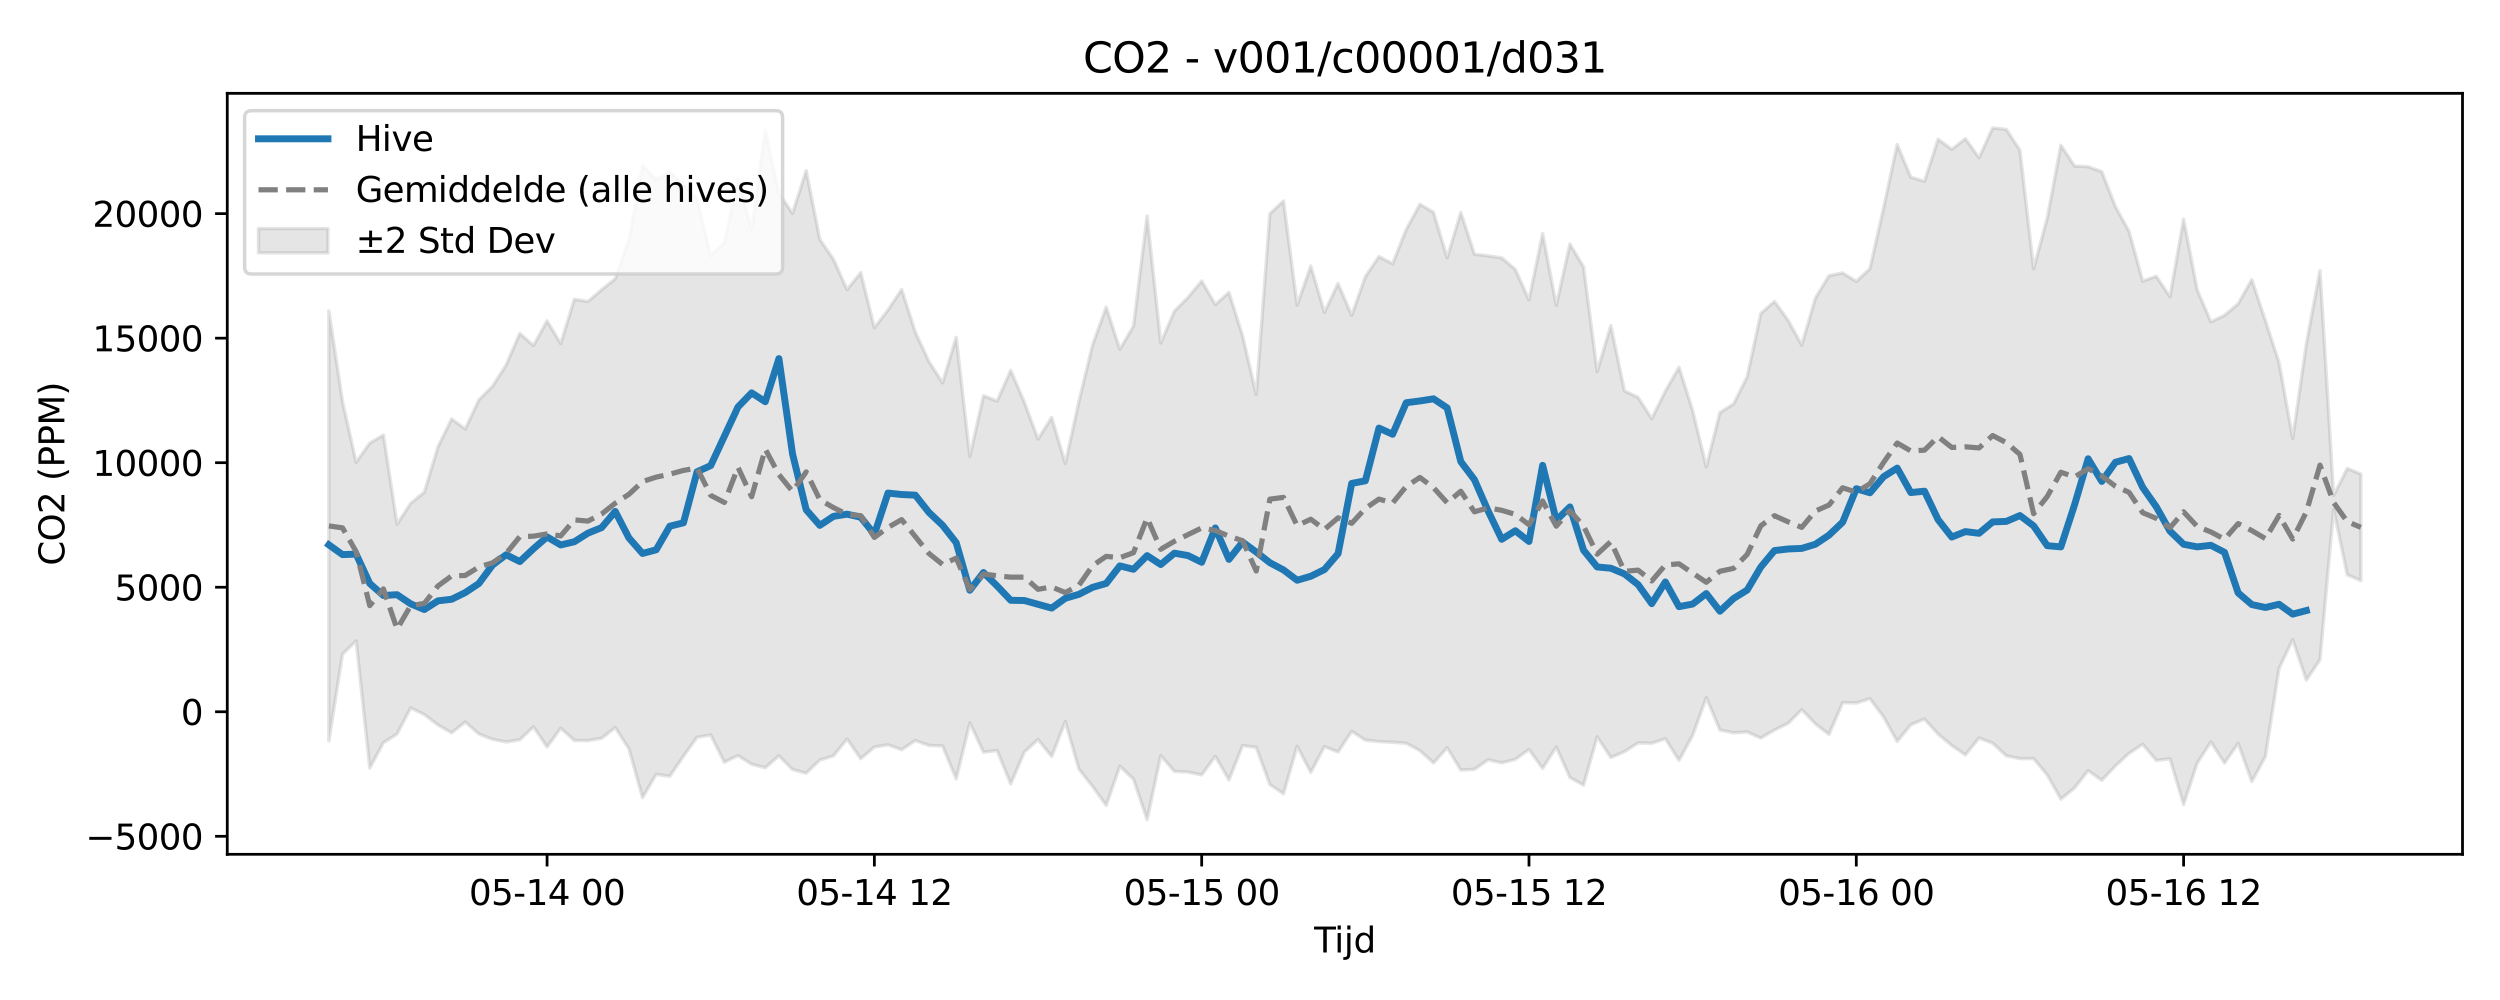 <?xml version="1.0" encoding="utf-8" standalone="no"?>
<!DOCTYPE svg PUBLIC "-//W3C//DTD SVG 1.1//EN"
  "http://www.w3.org/Graphics/SVG/1.1/DTD/svg11.dtd">
<svg xmlns:xlink="http://www.w3.org/1999/xlink" width="720pt" height="288pt" viewBox="0 0 720 288" xmlns="http://www.w3.org/2000/svg" version="1.1">
 <defs>
  <style type="text/css">*{stroke-linejoin: round; stroke-linecap: butt}</style>
 </defs>
 <g id="figure_1">
  <g id="patch_1">
   <path d="M 0 288 
L 720 288 
L 720 0 
L 0 0 
z
" style="fill: #ffffff"/>
  </g>
  <g id="axes_1">
   <g id="patch_2">
    <path d="M 65.45 246.04 
L 709.2 246.04 
L 709.2 26.88 
L 65.45 26.88 
z
" style="fill: #ffffff"/>
   </g>
   <g id="FillBetweenPolyCollection_1">
    <defs>
     <path id="m107dcb24e1" d="M 94.711 -198.447 
L 94.711 -74.626 
L 98.639 -99.602 
L 102.567 -103.414 
L 106.494 -66.781 
L 110.422 -74.093 
L 114.35 -76.608 
L 118.278 -84.115 
L 122.205 -82.2 
L 126.133 -79.205 
L 130.061 -76.936 
L 133.988 -80.07 
L 137.916 -76.602 
L 141.844 -75.081 
L 145.771 -74.31 
L 149.699 -74.932 
L 153.627 -78.669 
L 157.555 -72.883 
L 161.482 -78.271 
L 165.41 -74.74 
L 169.338 -74.696 
L 173.265 -75.38 
L 177.193 -78.455 
L 181.121 -72.366 
L 185.048 -58.282 
L 188.976 -64.98 
L 192.904 -64.428 
L 196.832 -70.179 
L 200.759 -75.676 
L 204.687 -76.299 
L 208.615 -68.459 
L 212.542 -70.396 
L 216.47 -67.886 
L 220.398 -66.885 
L 224.325 -70.323 
L 228.253 -66.376 
L 232.181 -65.325 
L 236.109 -69.101 
L 240.036 -70.3 
L 243.964 -75.153 
L 247.892 -69.49 
L 251.819 -72.833 
L 255.747 -73.496 
L 259.675 -72.071 
L 263.602 -74.712 
L 267.53 -73.316 
L 271.458 -73.139 
L 275.386 -63.67 
L 279.313 -79.808 
L 283.241 -71.37 
L 287.169 -71.847 
L 291.096 -62.222 
L 295.024 -71.43 
L 298.952 -75.004 
L 302.879 -70.126 
L 306.807 -80.148 
L 310.735 -66.465 
L 314.663 -61.518 
L 318.59 -56.016 
L 322.518 -67.358 
L 326.446 -63.566 
L 330.373 -51.922 
L 334.301 -70.375 
L 338.229 -65.839 
L 342.156 -65.643 
L 346.084 -64.826 
L 350.012 -70.174 
L 353.94 -63.376 
L 357.867 -73.263 
L 361.795 -72.746 
L 365.723 -62.05 
L 369.65 -59.396 
L 373.578 -73.09 
L 377.506 -65.553 
L 381.433 -72.99 
L 385.361 -71.408 
L 389.289 -77.386 
L 393.217 -74.839 
L 397.144 -74.431 
L 401.072 -74.228 
L 405 -73.925 
L 408.927 -71.822 
L 412.855 -68.265 
L 416.783 -72.653 
L 420.71 -66.238 
L 424.638 -66.418 
L 428.566 -69.169 
L 432.494 -68.306 
L 436.421 -69.302 
L 440.349 -72.132 
L 444.277 -66.703 
L 448.204 -72.861 
L 452.132 -64.097 
L 456.06 -61.862 
L 459.987 -75.792 
L 463.915 -69.828 
L 467.843 -71.517 
L 471.771 -74.045 
L 475.698 -73.94 
L 479.626 -75.235 
L 483.554 -69.012 
L 487.481 -76.202 
L 491.409 -87.072 
L 495.337 -77.752 
L 499.264 -76.963 
L 503.192 -77.187 
L 507.12 -75.434 
L 511.048 -77.743 
L 514.975 -79.683 
L 518.903 -83.624 
L 522.831 -79.524 
L 526.758 -76.484 
L 530.686 -85.646 
L 534.614 -85.521 
L 538.541 -86.777 
L 542.469 -81.529 
L 546.397 -74.449 
L 550.325 -79.289 
L 554.252 -80.915 
L 558.18 -76.555 
L 562.108 -73.286 
L 566.035 -70.595 
L 569.963 -75.454 
L 573.891 -73.965 
L 577.818 -70.311 
L 581.746 -69.505 
L 585.674 -69.524 
L 589.602 -64.808 
L 593.529 -57.842 
L 597.457 -61.063 
L 601.385 -66.044 
L 605.312 -63.276 
L 609.24 -67.404 
L 613.168 -71.04 
L 617.095 -73.646 
L 621.023 -68.979 
L 624.951 -69.474 
L 628.879 -56.308 
L 632.806 -68.233 
L 636.734 -74.312 
L 640.662 -68.246 
L 644.589 -73.902 
L 648.517 -62.924 
L 652.445 -70.121 
L 656.372 -95.517 
L 660.3 -103.771 
L 664.228 -92.13 
L 668.156 -97.988 
L 672.083 -141.243 
L 676.011 -122.466 
L 679.939 -120.766 
L 679.939 -151.469 
L 679.939 -151.469 
L 676.011 -153.074 
L 672.083 -145.294 
L 668.156 -210.074 
L 664.228 -189.001 
L 660.3 -161.713 
L 656.372 -183.57 
L 652.445 -195.626 
L 648.517 -207.461 
L 644.589 -200.502 
L 640.662 -197.186 
L 636.734 -195.291 
L 632.806 -204.503 
L 628.879 -224.881 
L 624.951 -202.535 
L 621.023 -208.434 
L 617.095 -207.035 
L 613.168 -221.353 
L 609.24 -228.522 
L 605.312 -238.578 
L 601.385 -239.986 
L 597.457 -240.192 
L 593.529 -246.159 
L 589.602 -225.201 
L 585.674 -210.596 
L 581.746 -244.747 
L 577.818 -250.734 
L 573.891 -251.158 
L 569.963 -242.551 
L 566.035 -248.047 
L 562.108 -244.994 
L 558.18 -247.901 
L 554.252 -235.784 
L 550.325 -236.961 
L 546.397 -246.359 
L 542.469 -228.104 
L 538.541 -210.613 
L 534.614 -206.952 
L 530.686 -209.394 
L 526.758 -208.617 
L 522.831 -202.129 
L 518.903 -188.618 
L 514.975 -195.745 
L 511.048 -201.209 
L 507.12 -197.718 
L 503.192 -179.487 
L 499.264 -171.655 
L 495.337 -169.2 
L 491.409 -153.536 
L 487.481 -169.801 
L 483.554 -182.22 
L 479.626 -175.342 
L 475.698 -167.423 
L 471.771 -173.556 
L 467.843 -175.422 
L 463.915 -194.235 
L 459.987 -181.004 
L 456.06 -211.136 
L 452.132 -217.717 
L 448.204 -200.076 
L 444.277 -220.736 
L 440.349 -201.631 
L 436.421 -210.402 
L 432.494 -213.745 
L 428.566 -214.321 
L 424.638 -214.778 
L 420.71 -226.817 
L 416.783 -213.743 
L 412.855 -226.844 
L 408.927 -229.158 
L 405 -221.926 
L 401.072 -212.033 
L 397.144 -214.105 
L 393.217 -208.302 
L 389.289 -197.178 
L 385.361 -206.328 
L 381.433 -198.048 
L 377.506 -211.383 
L 373.578 -200.125 
L 369.65 -230.116 
L 365.723 -226.444 
L 361.795 -174.367 
L 357.867 -191.289 
L 353.94 -203.805 
L 350.012 -200.29 
L 346.084 -207.072 
L 342.156 -202.358 
L 338.229 -198.39 
L 334.301 -189.245 
L 330.373 -225.744 
L 326.446 -194.085 
L 322.518 -187.406 
L 318.59 -199.525 
L 314.663 -188.665 
L 310.735 -172.435 
L 306.807 -154.523 
L 302.879 -167.793 
L 298.952 -161.553 
L 295.024 -172.149 
L 291.096 -181.331 
L 287.169 -172.491 
L 283.241 -174.036 
L 279.313 -156.578 
L 275.386 -190.845 
L 271.458 -177.748 
L 267.53 -183.89 
L 263.602 -192.369 
L 259.675 -204.636 
L 255.747 -198.715 
L 251.819 -193.614 
L 247.892 -209.475 
L 243.964 -204.58 
L 240.036 -213.331 
L 236.109 -219.032 
L 232.181 -238.853 
L 228.253 -226.566 
L 224.325 -232.303 
L 220.398 -250.433 
L 216.47 -222.001 
L 212.542 -236.45 
L 208.615 -218.122 
L 204.687 -214.371 
L 200.759 -230.733 
L 196.832 -234.868 
L 192.904 -238.453 
L 188.976 -236.205 
L 185.048 -240.324 
L 181.121 -218.889 
L 177.193 -207.709 
L 173.265 -204.557 
L 169.338 -201.164 
L 165.41 -201.804 
L 161.482 -189.048 
L 157.555 -195.589 
L 153.627 -188.488 
L 149.699 -191.953 
L 145.771 -182.917 
L 141.844 -176.728 
L 137.916 -172.826 
L 133.988 -164.465 
L 130.061 -167.34 
L 126.133 -159.29 
L 122.205 -146.241 
L 118.278 -143.046 
L 114.35 -137.051 
L 110.422 -162.708 
L 106.494 -160.389 
L 102.567 -154.866 
L 98.639 -172.359 
L 94.711 -198.447 
z
" style="stroke: #808080; stroke-opacity: 0.2"/>
    </defs>
    <g clip-path="url(#pcbd0328800)">
     <use xlink:href="#m107dcb24e1" x="0" y="288" style="fill: #808080; fill-opacity: 0.2; stroke: #808080; stroke-opacity: 0.2"/>
    </g>
   </g>
   <g id="matplotlib.axis_1">
    <g id="xtick_1">
     <g id="line2d_1">
      <defs>
       <path id="m7ea410dbd7" d="M 0 0 
L 0 3.5 
" style="stroke: #000000; stroke-width: 0.8"/>
      </defs>
      <g>
       <use xlink:href="#m7ea410dbd7" x="157.555" y="246.04" style="stroke: #000000; stroke-width: 0.8"/>
      </g>
     </g>
     <g id="text_1">
      <!-- 05-14 00 -->
      <g transform="translate(135.074 260.638) scale(0.1 -0.1)">
       <defs>
        <path id="DejaVuSans-30" d="M 2034 4250 
Q 1547 4250 1301 3770 
Q 1056 3291 1056 2328 
Q 1056 1369 1301 889 
Q 1547 409 2034 409 
Q 2525 409 2770 889 
Q 3016 1369 3016 2328 
Q 3016 3291 2770 3770 
Q 2525 4250 2034 4250 
z
M 2034 4750 
Q 2819 4750 3233 4129 
Q 3647 3509 3647 2328 
Q 3647 1150 3233 529 
Q 2819 -91 2034 -91 
Q 1250 -91 836 529 
Q 422 1150 422 2328 
Q 422 3509 836 4129 
Q 1250 4750 2034 4750 
z
" transform="scale(0.016)"/>
        <path id="DejaVuSans-35" d="M 691 4666 
L 3169 4666 
L 3169 4134 
L 1269 4134 
L 1269 2991 
Q 1406 3038 1543 3061 
Q 1681 3084 1819 3084 
Q 2600 3084 3056 2656 
Q 3513 2228 3513 1497 
Q 3513 744 3044 326 
Q 2575 -91 1722 -91 
Q 1428 -91 1123 -41 
Q 819 9 494 109 
L 494 744 
Q 775 591 1075 516 
Q 1375 441 1709 441 
Q 2250 441 2565 725 
Q 2881 1009 2881 1497 
Q 2881 1984 2565 2268 
Q 2250 2553 1709 2553 
Q 1456 2553 1204 2497 
Q 953 2441 691 2322 
L 691 4666 
z
" transform="scale(0.016)"/>
        <path id="DejaVuSans-2d" d="M 313 2009 
L 1997 2009 
L 1997 1497 
L 313 1497 
L 313 2009 
z
" transform="scale(0.016)"/>
        <path id="DejaVuSans-31" d="M 794 531 
L 1825 531 
L 1825 4091 
L 703 3866 
L 703 4441 
L 1819 4666 
L 2450 4666 
L 2450 531 
L 3481 531 
L 3481 0 
L 794 0 
L 794 531 
z
" transform="scale(0.016)"/>
        <path id="DejaVuSans-34" d="M 2419 4116 
L 825 1625 
L 2419 1625 
L 2419 4116 
z
M 2253 4666 
L 3047 4666 
L 3047 1625 
L 3713 1625 
L 3713 1100 
L 3047 1100 
L 3047 0 
L 2419 0 
L 2419 1100 
L 313 1100 
L 313 1709 
L 2253 4666 
z
" transform="scale(0.016)"/>
        <path id="DejaVuSans-20" transform="scale(0.016)"/>
       </defs>
       <use xlink:href="#DejaVuSans-30"/>
       <use xlink:href="#DejaVuSans-35" transform="translate(63.623 0)"/>
       <use xlink:href="#DejaVuSans-2d" transform="translate(127.246 0)"/>
       <use xlink:href="#DejaVuSans-31" transform="translate(163.33 0)"/>
       <use xlink:href="#DejaVuSans-34" transform="translate(226.953 0)"/>
       <use xlink:href="#DejaVuSans-20" transform="translate(290.576 0)"/>
       <use xlink:href="#DejaVuSans-30" transform="translate(322.363 0)"/>
       <use xlink:href="#DejaVuSans-30" transform="translate(385.986 0)"/>
      </g>
     </g>
    </g>
    <g id="xtick_2">
     <g id="line2d_2">
      <g>
       <use xlink:href="#m7ea410dbd7" x="251.819" y="246.04" style="stroke: #000000; stroke-width: 0.8"/>
      </g>
     </g>
     <g id="text_2">
      <!-- 05-14 12 -->
      <g transform="translate(229.339 260.638) scale(0.1 -0.1)">
       <defs>
        <path id="DejaVuSans-32" d="M 1228 531 
L 3431 531 
L 3431 0 
L 469 0 
L 469 531 
Q 828 903 1448 1529 
Q 2069 2156 2228 2338 
Q 2531 2678 2651 2914 
Q 2772 3150 2772 3378 
Q 2772 3750 2511 3984 
Q 2250 4219 1831 4219 
Q 1534 4219 1204 4116 
Q 875 4013 500 3803 
L 500 4441 
Q 881 4594 1212 4672 
Q 1544 4750 1819 4750 
Q 2544 4750 2975 4387 
Q 3406 4025 3406 3419 
Q 3406 3131 3298 2873 
Q 3191 2616 2906 2266 
Q 2828 2175 2409 1742 
Q 1991 1309 1228 531 
z
" transform="scale(0.016)"/>
       </defs>
       <use xlink:href="#DejaVuSans-30"/>
       <use xlink:href="#DejaVuSans-35" transform="translate(63.623 0)"/>
       <use xlink:href="#DejaVuSans-2d" transform="translate(127.246 0)"/>
       <use xlink:href="#DejaVuSans-31" transform="translate(163.33 0)"/>
       <use xlink:href="#DejaVuSans-34" transform="translate(226.953 0)"/>
       <use xlink:href="#DejaVuSans-20" transform="translate(290.576 0)"/>
       <use xlink:href="#DejaVuSans-31" transform="translate(322.363 0)"/>
       <use xlink:href="#DejaVuSans-32" transform="translate(385.986 0)"/>
      </g>
     </g>
    </g>
    <g id="xtick_3">
     <g id="line2d_3">
      <g>
       <use xlink:href="#m7ea410dbd7" x="346.084" y="246.04" style="stroke: #000000; stroke-width: 0.8"/>
      </g>
     </g>
     <g id="text_3">
      <!-- 05-15 00 -->
      <g transform="translate(323.604 260.638) scale(0.1 -0.1)">
       <use xlink:href="#DejaVuSans-30"/>
       <use xlink:href="#DejaVuSans-35" transform="translate(63.623 0)"/>
       <use xlink:href="#DejaVuSans-2d" transform="translate(127.246 0)"/>
       <use xlink:href="#DejaVuSans-31" transform="translate(163.33 0)"/>
       <use xlink:href="#DejaVuSans-35" transform="translate(226.953 0)"/>
       <use xlink:href="#DejaVuSans-20" transform="translate(290.576 0)"/>
       <use xlink:href="#DejaVuSans-30" transform="translate(322.363 0)"/>
       <use xlink:href="#DejaVuSans-30" transform="translate(385.986 0)"/>
      </g>
     </g>
    </g>
    <g id="xtick_4">
     <g id="line2d_4">
      <g>
       <use xlink:href="#m7ea410dbd7" x="440.349" y="246.04" style="stroke: #000000; stroke-width: 0.8"/>
      </g>
     </g>
     <g id="text_4">
      <!-- 05-15 12 -->
      <g transform="translate(417.868 260.638) scale(0.1 -0.1)">
       <use xlink:href="#DejaVuSans-30"/>
       <use xlink:href="#DejaVuSans-35" transform="translate(63.623 0)"/>
       <use xlink:href="#DejaVuSans-2d" transform="translate(127.246 0)"/>
       <use xlink:href="#DejaVuSans-31" transform="translate(163.33 0)"/>
       <use xlink:href="#DejaVuSans-35" transform="translate(226.953 0)"/>
       <use xlink:href="#DejaVuSans-20" transform="translate(290.576 0)"/>
       <use xlink:href="#DejaVuSans-31" transform="translate(322.363 0)"/>
       <use xlink:href="#DejaVuSans-32" transform="translate(385.986 0)"/>
      </g>
     </g>
    </g>
    <g id="xtick_5">
     <g id="line2d_5">
      <g>
       <use xlink:href="#m7ea410dbd7" x="534.614" y="246.04" style="stroke: #000000; stroke-width: 0.8"/>
      </g>
     </g>
     <g id="text_5">
      <!-- 05-16 00 -->
      <g transform="translate(512.133 260.638) scale(0.1 -0.1)">
       <defs>
        <path id="DejaVuSans-36" d="M 2113 2584 
Q 1688 2584 1439 2293 
Q 1191 2003 1191 1497 
Q 1191 994 1439 701 
Q 1688 409 2113 409 
Q 2538 409 2786 701 
Q 3034 994 3034 1497 
Q 3034 2003 2786 2293 
Q 2538 2584 2113 2584 
z
M 3366 4563 
L 3366 3988 
Q 3128 4100 2886 4159 
Q 2644 4219 2406 4219 
Q 1781 4219 1451 3797 
Q 1122 3375 1075 2522 
Q 1259 2794 1537 2939 
Q 1816 3084 2150 3084 
Q 2853 3084 3261 2657 
Q 3669 2231 3669 1497 
Q 3669 778 3244 343 
Q 2819 -91 2113 -91 
Q 1303 -91 875 529 
Q 447 1150 447 2328 
Q 447 3434 972 4092 
Q 1497 4750 2381 4750 
Q 2619 4750 2861 4703 
Q 3103 4656 3366 4563 
z
" transform="scale(0.016)"/>
       </defs>
       <use xlink:href="#DejaVuSans-30"/>
       <use xlink:href="#DejaVuSans-35" transform="translate(63.623 0)"/>
       <use xlink:href="#DejaVuSans-2d" transform="translate(127.246 0)"/>
       <use xlink:href="#DejaVuSans-31" transform="translate(163.33 0)"/>
       <use xlink:href="#DejaVuSans-36" transform="translate(226.953 0)"/>
       <use xlink:href="#DejaVuSans-20" transform="translate(290.576 0)"/>
       <use xlink:href="#DejaVuSans-30" transform="translate(322.363 0)"/>
       <use xlink:href="#DejaVuSans-30" transform="translate(385.986 0)"/>
      </g>
     </g>
    </g>
    <g id="xtick_6">
     <g id="line2d_6">
      <g>
       <use xlink:href="#m7ea410dbd7" x="628.879" y="246.04" style="stroke: #000000; stroke-width: 0.8"/>
      </g>
     </g>
     <g id="text_6">
      <!-- 05-16 12 -->
      <g transform="translate(606.398 260.638) scale(0.1 -0.1)">
       <use xlink:href="#DejaVuSans-30"/>
       <use xlink:href="#DejaVuSans-35" transform="translate(63.623 0)"/>
       <use xlink:href="#DejaVuSans-2d" transform="translate(127.246 0)"/>
       <use xlink:href="#DejaVuSans-31" transform="translate(163.33 0)"/>
       <use xlink:href="#DejaVuSans-36" transform="translate(226.953 0)"/>
       <use xlink:href="#DejaVuSans-20" transform="translate(290.576 0)"/>
       <use xlink:href="#DejaVuSans-31" transform="translate(322.363 0)"/>
       <use xlink:href="#DejaVuSans-32" transform="translate(385.986 0)"/>
      </g>
     </g>
    </g>
    <g id="text_7">
     <!-- Tijd -->
     <g transform="translate(378.475 274.317) scale(0.1 -0.1)">
      <defs>
       <path id="DejaVuSans-54" d="M -19 4666 
L 3928 4666 
L 3928 4134 
L 2272 4134 
L 2272 0 
L 1638 0 
L 1638 4134 
L -19 4134 
L -19 4666 
z
" transform="scale(0.016)"/>
       <path id="DejaVuSans-69" d="M 603 3500 
L 1178 3500 
L 1178 0 
L 603 0 
L 603 3500 
z
M 603 4863 
L 1178 4863 
L 1178 4134 
L 603 4134 
L 603 4863 
z
" transform="scale(0.016)"/>
       <path id="DejaVuSans-6a" d="M 603 3500 
L 1178 3500 
L 1178 -63 
Q 1178 -731 923 -1031 
Q 669 -1331 103 -1331 
L -116 -1331 
L -116 -844 
L 38 -844 
Q 366 -844 484 -692 
Q 603 -541 603 -63 
L 603 3500 
z
M 603 4863 
L 1178 4863 
L 1178 4134 
L 603 4134 
L 603 4863 
z
" transform="scale(0.016)"/>
       <path id="DejaVuSans-64" d="M 2906 2969 
L 2906 4863 
L 3481 4863 
L 3481 0 
L 2906 0 
L 2906 525 
Q 2725 213 2448 61 
Q 2172 -91 1784 -91 
Q 1150 -91 751 415 
Q 353 922 353 1747 
Q 353 2572 751 3078 
Q 1150 3584 1784 3584 
Q 2172 3584 2448 3432 
Q 2725 3281 2906 2969 
z
M 947 1747 
Q 947 1113 1208 752 
Q 1469 391 1925 391 
Q 2381 391 2643 752 
Q 2906 1113 2906 1747 
Q 2906 2381 2643 2742 
Q 2381 3103 1925 3103 
Q 1469 3103 1208 2742 
Q 947 2381 947 1747 
z
" transform="scale(0.016)"/>
      </defs>
      <use xlink:href="#DejaVuSans-54"/>
      <use xlink:href="#DejaVuSans-69" transform="translate(57.959 0)"/>
      <use xlink:href="#DejaVuSans-6a" transform="translate(85.742 0)"/>
      <use xlink:href="#DejaVuSans-64" transform="translate(113.525 0)"/>
     </g>
    </g>
   </g>
   <g id="matplotlib.axis_2">
    <g id="ytick_1">
     <g id="line2d_7">
      <defs>
       <path id="m5baa1c12ec" d="M 0 0 
L -3.5 0 
" style="stroke: #000000; stroke-width: 0.8"/>
      </defs>
      <g>
       <use xlink:href="#m5baa1c12ec" x="65.45" y="240.855" style="stroke: #000000; stroke-width: 0.8"/>
      </g>
     </g>
     <g id="text_8">
      <!-- −5000 -->
      <g transform="translate(24.62 244.654) scale(0.1 -0.1)">
       <defs>
        <path id="DejaVuSans-2212" d="M 678 2272 
L 4684 2272 
L 4684 1741 
L 678 1741 
L 678 2272 
z
" transform="scale(0.016)"/>
       </defs>
       <use xlink:href="#DejaVuSans-2212"/>
       <use xlink:href="#DejaVuSans-35" transform="translate(83.789 0)"/>
       <use xlink:href="#DejaVuSans-30" transform="translate(147.412 0)"/>
       <use xlink:href="#DejaVuSans-30" transform="translate(211.035 0)"/>
       <use xlink:href="#DejaVuSans-30" transform="translate(274.658 0)"/>
      </g>
     </g>
    </g>
    <g id="ytick_2">
     <g id="line2d_8">
      <g>
       <use xlink:href="#m5baa1c12ec" x="65.45" y="204.989" style="stroke: #000000; stroke-width: 0.8"/>
      </g>
     </g>
     <g id="text_9">
      <!-- 0 -->
      <g transform="translate(52.087 208.788) scale(0.1 -0.1)">
       <use xlink:href="#DejaVuSans-30"/>
      </g>
     </g>
    </g>
    <g id="ytick_3">
     <g id="line2d_9">
      <g>
       <use xlink:href="#m5baa1c12ec" x="65.45" y="169.124" style="stroke: #000000; stroke-width: 0.8"/>
      </g>
     </g>
     <g id="text_10">
      <!-- 5000 -->
      <g transform="translate(33 172.923) scale(0.1 -0.1)">
       <use xlink:href="#DejaVuSans-35"/>
       <use xlink:href="#DejaVuSans-30" transform="translate(63.623 0)"/>
       <use xlink:href="#DejaVuSans-30" transform="translate(127.246 0)"/>
       <use xlink:href="#DejaVuSans-30" transform="translate(190.869 0)"/>
      </g>
     </g>
    </g>
    <g id="ytick_4">
     <g id="line2d_10">
      <g>
       <use xlink:href="#m5baa1c12ec" x="65.45" y="133.259" style="stroke: #000000; stroke-width: 0.8"/>
      </g>
     </g>
     <g id="text_11">
      <!-- 10000 -->
      <g transform="translate(26.637 137.058) scale(0.1 -0.1)">
       <use xlink:href="#DejaVuSans-31"/>
       <use xlink:href="#DejaVuSans-30" transform="translate(63.623 0)"/>
       <use xlink:href="#DejaVuSans-30" transform="translate(127.246 0)"/>
       <use xlink:href="#DejaVuSans-30" transform="translate(190.869 0)"/>
       <use xlink:href="#DejaVuSans-30" transform="translate(254.492 0)"/>
      </g>
     </g>
    </g>
    <g id="ytick_5">
     <g id="line2d_11">
      <g>
       <use xlink:href="#m5baa1c12ec" x="65.45" y="97.393" style="stroke: #000000; stroke-width: 0.8"/>
      </g>
     </g>
     <g id="text_12">
      <!-- 15000 -->
      <g transform="translate(26.637 101.192) scale(0.1 -0.1)">
       <use xlink:href="#DejaVuSans-31"/>
       <use xlink:href="#DejaVuSans-35" transform="translate(63.623 0)"/>
       <use xlink:href="#DejaVuSans-30" transform="translate(127.246 0)"/>
       <use xlink:href="#DejaVuSans-30" transform="translate(190.869 0)"/>
       <use xlink:href="#DejaVuSans-30" transform="translate(254.492 0)"/>
      </g>
     </g>
    </g>
    <g id="ytick_6">
     <g id="line2d_12">
      <g>
       <use xlink:href="#m5baa1c12ec" x="65.45" y="61.528" style="stroke: #000000; stroke-width: 0.8"/>
      </g>
     </g>
     <g id="text_13">
      <!-- 20000 -->
      <g transform="translate(26.637 65.327) scale(0.1 -0.1)">
       <use xlink:href="#DejaVuSans-32"/>
       <use xlink:href="#DejaVuSans-30" transform="translate(63.623 0)"/>
       <use xlink:href="#DejaVuSans-30" transform="translate(127.246 0)"/>
       <use xlink:href="#DejaVuSans-30" transform="translate(190.869 0)"/>
       <use xlink:href="#DejaVuSans-30" transform="translate(254.492 0)"/>
      </g>
     </g>
    </g>
    <g id="text_14">
     <!-- CO2 (PPM) -->
     <g transform="translate(18.541 162.903) rotate(-90) scale(0.1 -0.1)">
      <defs>
       <path id="DejaVuSans-43" d="M 4122 4306 
L 4122 3641 
Q 3803 3938 3442 4084 
Q 3081 4231 2675 4231 
Q 1875 4231 1450 3742 
Q 1025 3253 1025 2328 
Q 1025 1406 1450 917 
Q 1875 428 2675 428 
Q 3081 428 3442 575 
Q 3803 722 4122 1019 
L 4122 359 
Q 3791 134 3420 21 
Q 3050 -91 2638 -91 
Q 1578 -91 968 557 
Q 359 1206 359 2328 
Q 359 3453 968 4101 
Q 1578 4750 2638 4750 
Q 3056 4750 3426 4639 
Q 3797 4528 4122 4306 
z
" transform="scale(0.016)"/>
       <path id="DejaVuSans-4f" d="M 2522 4238 
Q 1834 4238 1429 3725 
Q 1025 3213 1025 2328 
Q 1025 1447 1429 934 
Q 1834 422 2522 422 
Q 3209 422 3611 934 
Q 4013 1447 4013 2328 
Q 4013 3213 3611 3725 
Q 3209 4238 2522 4238 
z
M 2522 4750 
Q 3503 4750 4090 4092 
Q 4678 3434 4678 2328 
Q 4678 1225 4090 567 
Q 3503 -91 2522 -91 
Q 1538 -91 948 565 
Q 359 1222 359 2328 
Q 359 3434 948 4092 
Q 1538 4750 2522 4750 
z
" transform="scale(0.016)"/>
       <path id="DejaVuSans-28" d="M 1984 4856 
Q 1566 4138 1362 3434 
Q 1159 2731 1159 2009 
Q 1159 1288 1364 580 
Q 1569 -128 1984 -844 
L 1484 -844 
Q 1016 -109 783 600 
Q 550 1309 550 2009 
Q 550 2706 781 3412 
Q 1013 4119 1484 4856 
L 1984 4856 
z
" transform="scale(0.016)"/>
       <path id="DejaVuSans-50" d="M 1259 4147 
L 1259 2394 
L 2053 2394 
Q 2494 2394 2734 2622 
Q 2975 2850 2975 3272 
Q 2975 3691 2734 3919 
Q 2494 4147 2053 4147 
L 1259 4147 
z
M 628 4666 
L 2053 4666 
Q 2838 4666 3239 4311 
Q 3641 3956 3641 3272 
Q 3641 2581 3239 2228 
Q 2838 1875 2053 1875 
L 1259 1875 
L 1259 0 
L 628 0 
L 628 4666 
z
" transform="scale(0.016)"/>
       <path id="DejaVuSans-4d" d="M 628 4666 
L 1569 4666 
L 2759 1491 
L 3956 4666 
L 4897 4666 
L 4897 0 
L 4281 0 
L 4281 4097 
L 3078 897 
L 2444 897 
L 1241 4097 
L 1241 0 
L 628 0 
L 628 4666 
z
" transform="scale(0.016)"/>
       <path id="DejaVuSans-29" d="M 513 4856 
L 1013 4856 
Q 1481 4119 1714 3412 
Q 1947 2706 1947 2009 
Q 1947 1309 1714 600 
Q 1481 -109 1013 -844 
L 513 -844 
Q 928 -128 1133 580 
Q 1338 1288 1338 2009 
Q 1338 2731 1133 3434 
Q 928 4138 513 4856 
z
" transform="scale(0.016)"/>
      </defs>
      <use xlink:href="#DejaVuSans-43"/>
      <use xlink:href="#DejaVuSans-4f" transform="translate(69.824 0)"/>
      <use xlink:href="#DejaVuSans-32" transform="translate(148.535 0)"/>
      <use xlink:href="#DejaVuSans-20" transform="translate(212.158 0)"/>
      <use xlink:href="#DejaVuSans-28" transform="translate(243.945 0)"/>
      <use xlink:href="#DejaVuSans-50" transform="translate(282.959 0)"/>
      <use xlink:href="#DejaVuSans-50" transform="translate(343.262 0)"/>
      <use xlink:href="#DejaVuSans-4d" transform="translate(403.564 0)"/>
      <use xlink:href="#DejaVuSans-29" transform="translate(489.844 0)"/>
     </g>
    </g>
   </g>
   <g id="line2d_13">
    <path d="M 94.711 156.915 
L 98.639 159.727 
L 102.567 159.587 
L 106.494 168.057 
L 110.422 171.498 
L 114.35 171.273 
L 118.278 173.908 
L 122.205 175.544 
L 126.133 173.038 
L 130.061 172.591 
L 133.988 170.668 
L 137.916 168.055 
L 141.844 162.737 
L 145.771 159.763 
L 149.699 161.728 
L 153.627 158.049 
L 157.555 154.634 
L 161.482 156.946 
L 165.41 156.023 
L 169.338 153.542 
L 173.265 151.954 
L 177.193 147.296 
L 181.121 154.912 
L 185.048 159.392 
L 188.976 158.343 
L 192.904 151.547 
L 196.832 150.572 
L 200.759 135.87 
L 204.687 134.086 
L 212.542 117.212 
L 216.47 113.143 
L 220.398 115.692 
L 224.325 103.285 
L 228.253 130.75 
L 232.181 146.811 
L 236.109 151.306 
L 240.036 148.707 
L 243.964 148.082 
L 247.892 148.965 
L 251.819 153.872 
L 255.747 141.998 
L 259.675 142.419 
L 263.602 142.603 
L 267.53 147.574 
L 271.458 151.282 
L 275.386 156.291 
L 279.313 169.98 
L 283.241 164.887 
L 287.169 168.765 
L 291.096 172.885 
L 295.024 172.95 
L 302.879 175.13 
L 306.807 172.302 
L 310.735 171.166 
L 314.663 169.155 
L 318.59 168.026 
L 322.518 162.977 
L 326.446 163.95 
L 330.373 160.019 
L 334.301 162.587 
L 338.229 159.316 
L 342.156 160.002 
L 346.084 161.936 
L 350.012 152.057 
L 353.94 161.097 
L 357.867 156.124 
L 361.795 158.981 
L 365.723 162.056 
L 369.65 164.143 
L 373.578 167.108 
L 377.506 165.961 
L 381.433 164.033 
L 385.361 159.45 
L 389.289 139.224 
L 393.217 138.473 
L 397.144 123.286 
L 401.072 125.069 
L 405 115.981 
L 408.927 115.476 
L 412.855 114.86 
L 416.783 117.475 
L 420.71 132.941 
L 424.638 138.155 
L 428.566 147.148 
L 432.494 155.318 
L 436.421 152.853 
L 440.349 155.937 
L 444.277 134.019 
L 448.204 149.869 
L 452.132 145.998 
L 456.06 158.458 
L 459.987 163.285 
L 463.915 163.644 
L 467.843 165.286 
L 471.771 168.374 
L 475.698 173.849 
L 479.626 167.613 
L 483.554 174.712 
L 487.481 173.97 
L 491.409 170.946 
L 495.337 176.027 
L 499.264 172.361 
L 503.192 169.932 
L 507.12 163.295 
L 511.048 158.565 
L 514.975 158.104 
L 518.903 157.941 
L 522.831 156.75 
L 526.758 154.111 
L 530.686 150.388 
L 534.614 140.754 
L 538.541 141.919 
L 542.469 137.292 
L 546.397 134.813 
L 550.325 141.864 
L 554.252 141.457 
L 558.18 149.671 
L 562.108 154.668 
L 566.035 153.103 
L 569.963 153.585 
L 573.891 150.314 
L 577.818 150.163 
L 581.746 148.48 
L 585.674 151.447 
L 589.602 157.156 
L 593.529 157.503 
L 597.457 145.428 
L 601.385 132.137 
L 605.312 138.65 
L 609.24 133.137 
L 613.168 132.061 
L 617.095 140.372 
L 621.023 145.967 
L 624.951 152.958 
L 628.879 156.753 
L 632.806 157.496 
L 636.734 157.047 
L 640.662 159.077 
L 644.589 170.755 
L 648.517 174.119 
L 652.445 174.96 
L 656.372 174.028 
L 660.3 176.864 
L 664.228 175.838 
L 664.228 175.838 
" clip-path="url(#pcbd0328800)" style="fill: none; stroke: #1f77b4; stroke-width: 2; stroke-linecap: square"/>
   </g>
   <g id="line2d_14">
    <path d="M 94.711 151.464 
L 98.639 152.02 
L 102.567 158.86 
L 106.494 174.415 
L 110.422 169.599 
L 114.35 181.17 
L 118.278 174.419 
L 122.205 173.779 
L 126.133 168.752 
L 130.061 165.862 
L 133.988 165.732 
L 137.916 163.286 
L 141.844 162.095 
L 145.771 159.387 
L 149.699 154.557 
L 153.627 154.421 
L 157.555 153.764 
L 161.482 154.341 
L 165.41 149.728 
L 169.338 150.07 
L 173.265 148.031 
L 177.193 144.918 
L 181.121 142.372 
L 185.048 138.697 
L 188.976 137.408 
L 192.904 136.56 
L 196.832 135.476 
L 200.759 134.796 
L 204.687 142.665 
L 208.615 144.71 
L 212.542 134.577 
L 216.47 143.056 
L 220.398 129.341 
L 224.325 136.687 
L 228.253 141.529 
L 232.181 135.911 
L 236.109 143.934 
L 240.036 146.184 
L 243.964 148.134 
L 247.892 148.518 
L 251.819 154.777 
L 255.747 151.894 
L 259.675 149.646 
L 267.53 159.397 
L 271.458 162.557 
L 275.386 160.742 
L 279.313 169.807 
L 283.241 165.297 
L 287.169 165.831 
L 291.096 166.223 
L 295.024 166.211 
L 298.952 169.722 
L 302.879 169.04 
L 306.807 170.665 
L 310.735 168.55 
L 314.663 162.908 
L 318.59 160.23 
L 322.518 160.618 
L 326.446 159.174 
L 330.373 149.167 
L 334.301 158.19 
L 338.229 155.886 
L 346.084 152.051 
L 350.012 152.768 
L 353.94 154.41 
L 357.867 155.724 
L 361.795 164.443 
L 365.723 143.753 
L 369.65 143.244 
L 373.578 151.393 
L 377.506 149.532 
L 381.433 152.481 
L 385.361 149.132 
L 389.289 150.718 
L 393.217 146.43 
L 397.144 143.732 
L 401.072 144.87 
L 405 140.074 
L 408.927 137.51 
L 412.855 140.446 
L 416.783 144.802 
L 420.71 141.472 
L 424.638 147.402 
L 428.566 146.255 
L 432.494 146.974 
L 436.421 148.148 
L 440.349 151.118 
L 444.277 144.281 
L 448.204 151.532 
L 452.132 147.093 
L 456.06 151.501 
L 459.987 159.602 
L 463.915 155.969 
L 467.843 164.531 
L 471.771 164.2 
L 475.698 167.318 
L 479.626 162.712 
L 483.554 162.384 
L 491.409 167.696 
L 495.337 164.524 
L 499.264 163.691 
L 503.192 159.663 
L 507.12 151.424 
L 511.048 148.524 
L 514.975 150.286 
L 518.903 151.879 
L 522.831 147.174 
L 526.758 145.45 
L 530.686 140.48 
L 534.614 141.764 
L 538.541 139.305 
L 542.469 133.184 
L 546.397 127.596 
L 550.325 129.875 
L 554.252 129.65 
L 558.18 125.772 
L 562.108 128.86 
L 566.035 128.679 
L 569.963 128.998 
L 573.891 125.439 
L 577.818 127.477 
L 581.746 130.874 
L 585.674 147.94 
L 589.602 142.995 
L 593.529 135.999 
L 597.457 137.372 
L 601.385 134.985 
L 605.312 137.073 
L 609.24 140.037 
L 613.168 141.803 
L 617.095 147.66 
L 621.023 149.294 
L 624.951 151.995 
L 628.879 147.406 
L 632.806 151.632 
L 636.734 153.199 
L 640.662 155.284 
L 644.589 150.798 
L 648.517 152.808 
L 652.445 155.126 
L 656.372 148.456 
L 660.3 155.258 
L 664.228 147.435 
L 668.156 133.969 
L 672.083 144.732 
L 676.011 150.23 
L 679.939 151.882 
L 679.939 151.882 
" clip-path="url(#pcbd0328800)" style="fill: none; stroke-dasharray: 5.55,2.4; stroke-dashoffset: 0; stroke: #808080; stroke-width: 1.5"/>
   </g>
   <g id="patch_3">
    <path d="M 65.45 246.04 
L 65.45 26.88 
" style="fill: none; stroke: #000000; stroke-width: 0.8; stroke-linejoin: miter; stroke-linecap: square"/>
   </g>
   <g id="patch_4">
    <path d="M 709.2 246.04 
L 709.2 26.88 
" style="fill: none; stroke: #000000; stroke-width: 0.8; stroke-linejoin: miter; stroke-linecap: square"/>
   </g>
   <g id="patch_5">
    <path d="M 65.45 246.04 
L 709.2 246.04 
" style="fill: none; stroke: #000000; stroke-width: 0.8; stroke-linejoin: miter; stroke-linecap: square"/>
   </g>
   <g id="patch_6">
    <path d="M 65.45 26.88 
L 709.2 26.88 
" style="fill: none; stroke: #000000; stroke-width: 0.8; stroke-linejoin: miter; stroke-linecap: square"/>
   </g>
   <g id="text_15">
    <!-- CO2 - v001/c00001/d031 -->
    <g transform="translate(311.922 20.88) scale(0.12 -0.12)">
     <defs>
      <path id="DejaVuSans-76" d="M 191 3500 
L 800 3500 
L 1894 563 
L 2988 3500 
L 3597 3500 
L 2284 0 
L 1503 0 
L 191 3500 
z
" transform="scale(0.016)"/>
      <path id="DejaVuSans-2f" d="M 1625 4666 
L 2156 4666 
L 531 -594 
L 0 -594 
L 1625 4666 
z
" transform="scale(0.016)"/>
      <path id="DejaVuSans-63" d="M 3122 3366 
L 3122 2828 
Q 2878 2963 2633 3030 
Q 2388 3097 2138 3097 
Q 1578 3097 1268 2742 
Q 959 2388 959 1747 
Q 959 1106 1268 751 
Q 1578 397 2138 397 
Q 2388 397 2633 464 
Q 2878 531 3122 666 
L 3122 134 
Q 2881 22 2623 -34 
Q 2366 -91 2075 -91 
Q 1284 -91 818 406 
Q 353 903 353 1747 
Q 353 2603 823 3093 
Q 1294 3584 2113 3584 
Q 2378 3584 2631 3529 
Q 2884 3475 3122 3366 
z
" transform="scale(0.016)"/>
      <path id="DejaVuSans-33" d="M 2597 2516 
Q 3050 2419 3304 2112 
Q 3559 1806 3559 1356 
Q 3559 666 3084 287 
Q 2609 -91 1734 -91 
Q 1441 -91 1130 -33 
Q 819 25 488 141 
L 488 750 
Q 750 597 1062 519 
Q 1375 441 1716 441 
Q 2309 441 2620 675 
Q 2931 909 2931 1356 
Q 2931 1769 2642 2001 
Q 2353 2234 1838 2234 
L 1294 2234 
L 1294 2753 
L 1863 2753 
Q 2328 2753 2575 2939 
Q 2822 3125 2822 3475 
Q 2822 3834 2567 4026 
Q 2313 4219 1838 4219 
Q 1578 4219 1281 4162 
Q 984 4106 628 3988 
L 628 4550 
Q 988 4650 1302 4700 
Q 1616 4750 1894 4750 
Q 2613 4750 3031 4423 
Q 3450 4097 3450 3541 
Q 3450 3153 3228 2886 
Q 3006 2619 2597 2516 
z
" transform="scale(0.016)"/>
     </defs>
     <use xlink:href="#DejaVuSans-43"/>
     <use xlink:href="#DejaVuSans-4f" transform="translate(69.824 0)"/>
     <use xlink:href="#DejaVuSans-32" transform="translate(148.535 0)"/>
     <use xlink:href="#DejaVuSans-20" transform="translate(212.158 0)"/>
     <use xlink:href="#DejaVuSans-2d" transform="translate(243.945 0)"/>
     <use xlink:href="#DejaVuSans-20" transform="translate(280.029 0)"/>
     <use xlink:href="#DejaVuSans-76" transform="translate(311.816 0)"/>
     <use xlink:href="#DejaVuSans-30" transform="translate(370.996 0)"/>
     <use xlink:href="#DejaVuSans-30" transform="translate(434.619 0)"/>
     <use xlink:href="#DejaVuSans-31" transform="translate(498.242 0)"/>
     <use xlink:href="#DejaVuSans-2f" transform="translate(561.865 0)"/>
     <use xlink:href="#DejaVuSans-63" transform="translate(595.557 0)"/>
     <use xlink:href="#DejaVuSans-30" transform="translate(650.537 0)"/>
     <use xlink:href="#DejaVuSans-30" transform="translate(714.16 0)"/>
     <use xlink:href="#DejaVuSans-30" transform="translate(777.783 0)"/>
     <use xlink:href="#DejaVuSans-30" transform="translate(841.406 0)"/>
     <use xlink:href="#DejaVuSans-31" transform="translate(905.029 0)"/>
     <use xlink:href="#DejaVuSans-2f" transform="translate(968.652 0)"/>
     <use xlink:href="#DejaVuSans-64" transform="translate(1002.344 0)"/>
     <use xlink:href="#DejaVuSans-30" transform="translate(1065.82 0)"/>
     <use xlink:href="#DejaVuSans-33" transform="translate(1129.443 0)"/>
     <use xlink:href="#DejaVuSans-31" transform="translate(1193.066 0)"/>
    </g>
   </g>
   <g id="legend_1">
    <g id="patch_7">
     <path d="M 72.45 78.914 
L 223.394 78.914 
Q 225.394 78.914 225.394 76.914 
L 225.394 33.88 
Q 225.394 31.88 223.394 31.88 
L 72.45 31.88 
Q 70.45 31.88 70.45 33.88 
L 70.45 76.914 
Q 70.45 78.914 72.45 78.914 
z
" style="fill: #ffffff; opacity: 0.8; stroke: #cccccc; stroke-linejoin: miter"/>
    </g>
    <g id="line2d_15">
     <path d="M 74.45 39.978 
L 84.45 39.978 
L 94.45 39.978 
" style="fill: none; stroke: #1f77b4; stroke-width: 2; stroke-linecap: square"/>
    </g>
    <g id="text_16">
     <!-- Hive -->
     <g transform="translate(102.45 43.478) scale(0.1 -0.1)">
      <defs>
       <path id="DejaVuSans-48" d="M 628 4666 
L 1259 4666 
L 1259 2753 
L 3553 2753 
L 3553 4666 
L 4184 4666 
L 4184 0 
L 3553 0 
L 3553 2222 
L 1259 2222 
L 1259 0 
L 628 0 
L 628 4666 
z
" transform="scale(0.016)"/>
       <path id="DejaVuSans-65" d="M 3597 1894 
L 3597 1613 
L 953 1613 
Q 991 1019 1311 708 
Q 1631 397 2203 397 
Q 2534 397 2845 478 
Q 3156 559 3463 722 
L 3463 178 
Q 3153 47 2828 -22 
Q 2503 -91 2169 -91 
Q 1331 -91 842 396 
Q 353 884 353 1716 
Q 353 2575 817 3079 
Q 1281 3584 2069 3584 
Q 2775 3584 3186 3129 
Q 3597 2675 3597 1894 
z
M 3022 2063 
Q 3016 2534 2758 2815 
Q 2500 3097 2075 3097 
Q 1594 3097 1305 2825 
Q 1016 2553 972 2059 
L 3022 2063 
z
" transform="scale(0.016)"/>
      </defs>
      <use xlink:href="#DejaVuSans-48"/>
      <use xlink:href="#DejaVuSans-69" transform="translate(75.195 0)"/>
      <use xlink:href="#DejaVuSans-76" transform="translate(102.979 0)"/>
      <use xlink:href="#DejaVuSans-65" transform="translate(162.158 0)"/>
     </g>
    </g>
    <g id="line2d_16">
     <path d="M 74.45 54.657 
L 84.45 54.657 
L 94.45 54.657 
" style="fill: none; stroke-dasharray: 5.55,2.4; stroke-dashoffset: 0; stroke: #808080; stroke-width: 1.5"/>
    </g>
    <g id="text_17">
     <!-- Gemiddelde (alle hives) -->
     <g transform="translate(102.45 58.157) scale(0.1 -0.1)">
      <defs>
       <path id="DejaVuSans-47" d="M 3809 666 
L 3809 1919 
L 2778 1919 
L 2778 2438 
L 4434 2438 
L 4434 434 
Q 4069 175 3628 42 
Q 3188 -91 2688 -91 
Q 1594 -91 976 548 
Q 359 1188 359 2328 
Q 359 3472 976 4111 
Q 1594 4750 2688 4750 
Q 3144 4750 3555 4637 
Q 3966 4525 4313 4306 
L 4313 3634 
Q 3963 3931 3569 4081 
Q 3175 4231 2741 4231 
Q 1884 4231 1454 3753 
Q 1025 3275 1025 2328 
Q 1025 1384 1454 906 
Q 1884 428 2741 428 
Q 3075 428 3337 486 
Q 3600 544 3809 666 
z
" transform="scale(0.016)"/>
       <path id="DejaVuSans-6d" d="M 3328 2828 
Q 3544 3216 3844 3400 
Q 4144 3584 4550 3584 
Q 5097 3584 5394 3201 
Q 5691 2819 5691 2113 
L 5691 0 
L 5113 0 
L 5113 2094 
Q 5113 2597 4934 2840 
Q 4756 3084 4391 3084 
Q 3944 3084 3684 2787 
Q 3425 2491 3425 1978 
L 3425 0 
L 2847 0 
L 2847 2094 
Q 2847 2600 2669 2842 
Q 2491 3084 2119 3084 
Q 1678 3084 1418 2786 
Q 1159 2488 1159 1978 
L 1159 0 
L 581 0 
L 581 3500 
L 1159 3500 
L 1159 2956 
Q 1356 3278 1631 3431 
Q 1906 3584 2284 3584 
Q 2666 3584 2933 3390 
Q 3200 3197 3328 2828 
z
" transform="scale(0.016)"/>
       <path id="DejaVuSans-6c" d="M 603 4863 
L 1178 4863 
L 1178 0 
L 603 0 
L 603 4863 
z
" transform="scale(0.016)"/>
       <path id="DejaVuSans-61" d="M 2194 1759 
Q 1497 1759 1228 1600 
Q 959 1441 959 1056 
Q 959 750 1161 570 
Q 1363 391 1709 391 
Q 2188 391 2477 730 
Q 2766 1069 2766 1631 
L 2766 1759 
L 2194 1759 
z
M 3341 1997 
L 3341 0 
L 2766 0 
L 2766 531 
Q 2569 213 2275 61 
Q 1981 -91 1556 -91 
Q 1019 -91 701 211 
Q 384 513 384 1019 
Q 384 1609 779 1909 
Q 1175 2209 1959 2209 
L 2766 2209 
L 2766 2266 
Q 2766 2663 2505 2880 
Q 2244 3097 1772 3097 
Q 1472 3097 1187 3025 
Q 903 2953 641 2809 
L 641 3341 
Q 956 3463 1253 3523 
Q 1550 3584 1831 3584 
Q 2591 3584 2966 3190 
Q 3341 2797 3341 1997 
z
" transform="scale(0.016)"/>
       <path id="DejaVuSans-68" d="M 3513 2113 
L 3513 0 
L 2938 0 
L 2938 2094 
Q 2938 2591 2744 2837 
Q 2550 3084 2163 3084 
Q 1697 3084 1428 2787 
Q 1159 2491 1159 1978 
L 1159 0 
L 581 0 
L 581 4863 
L 1159 4863 
L 1159 2956 
Q 1366 3272 1645 3428 
Q 1925 3584 2291 3584 
Q 2894 3584 3203 3211 
Q 3513 2838 3513 2113 
z
" transform="scale(0.016)"/>
       <path id="DejaVuSans-73" d="M 2834 3397 
L 2834 2853 
Q 2591 2978 2328 3040 
Q 2066 3103 1784 3103 
Q 1356 3103 1142 2972 
Q 928 2841 928 2578 
Q 928 2378 1081 2264 
Q 1234 2150 1697 2047 
L 1894 2003 
Q 2506 1872 2764 1633 
Q 3022 1394 3022 966 
Q 3022 478 2636 193 
Q 2250 -91 1575 -91 
Q 1294 -91 989 -36 
Q 684 19 347 128 
L 347 722 
Q 666 556 975 473 
Q 1284 391 1588 391 
Q 1994 391 2212 530 
Q 2431 669 2431 922 
Q 2431 1156 2273 1281 
Q 2116 1406 1581 1522 
L 1381 1569 
Q 847 1681 609 1914 
Q 372 2147 372 2553 
Q 372 3047 722 3315 
Q 1072 3584 1716 3584 
Q 2034 3584 2315 3537 
Q 2597 3491 2834 3397 
z
" transform="scale(0.016)"/>
      </defs>
      <use xlink:href="#DejaVuSans-47"/>
      <use xlink:href="#DejaVuSans-65" transform="translate(77.49 0)"/>
      <use xlink:href="#DejaVuSans-6d" transform="translate(139.014 0)"/>
      <use xlink:href="#DejaVuSans-69" transform="translate(236.426 0)"/>
      <use xlink:href="#DejaVuSans-64" transform="translate(264.209 0)"/>
      <use xlink:href="#DejaVuSans-64" transform="translate(327.686 0)"/>
      <use xlink:href="#DejaVuSans-65" transform="translate(391.162 0)"/>
      <use xlink:href="#DejaVuSans-6c" transform="translate(452.686 0)"/>
      <use xlink:href="#DejaVuSans-64" transform="translate(480.469 0)"/>
      <use xlink:href="#DejaVuSans-65" transform="translate(543.945 0)"/>
      <use xlink:href="#DejaVuSans-20" transform="translate(605.469 0)"/>
      <use xlink:href="#DejaVuSans-28" transform="translate(637.256 0)"/>
      <use xlink:href="#DejaVuSans-61" transform="translate(676.27 0)"/>
      <use xlink:href="#DejaVuSans-6c" transform="translate(737.549 0)"/>
      <use xlink:href="#DejaVuSans-6c" transform="translate(765.332 0)"/>
      <use xlink:href="#DejaVuSans-65" transform="translate(793.115 0)"/>
      <use xlink:href="#DejaVuSans-20" transform="translate(854.639 0)"/>
      <use xlink:href="#DejaVuSans-68" transform="translate(886.426 0)"/>
      <use xlink:href="#DejaVuSans-69" transform="translate(949.805 0)"/>
      <use xlink:href="#DejaVuSans-76" transform="translate(977.588 0)"/>
      <use xlink:href="#DejaVuSans-65" transform="translate(1036.768 0)"/>
      <use xlink:href="#DejaVuSans-73" transform="translate(1098.291 0)"/>
      <use xlink:href="#DejaVuSans-29" transform="translate(1150.391 0)"/>
     </g>
    </g>
    <g id="patch_8">
     <path d="M 74.45 72.835 
L 94.45 72.835 
L 94.45 65.835 
L 74.45 65.835 
z
" style="fill: #808080; fill-opacity: 0.2; stroke: #808080; stroke-opacity: 0.2; stroke-linejoin: miter"/>
    </g>
    <g id="text_18">
     <!-- ±2 Std Dev -->
     <g transform="translate(102.45 72.835) scale(0.1 -0.1)">
      <defs>
       <path id="DejaVuSans-b1" d="M 2944 4013 
L 2944 2803 
L 4684 2803 
L 4684 2272 
L 2944 2272 
L 2944 1063 
L 2419 1063 
L 2419 2272 
L 678 2272 
L 678 2803 
L 2419 2803 
L 2419 4013 
L 2944 4013 
z
M 678 531 
L 4684 531 
L 4684 0 
L 678 0 
L 678 531 
z
" transform="scale(0.016)"/>
       <path id="DejaVuSans-53" d="M 3425 4513 
L 3425 3897 
Q 3066 4069 2747 4153 
Q 2428 4238 2131 4238 
Q 1616 4238 1336 4038 
Q 1056 3838 1056 3469 
Q 1056 3159 1242 3001 
Q 1428 2844 1947 2747 
L 2328 2669 
Q 3034 2534 3370 2195 
Q 3706 1856 3706 1288 
Q 3706 609 3251 259 
Q 2797 -91 1919 -91 
Q 1588 -91 1214 -16 
Q 841 59 441 206 
L 441 856 
Q 825 641 1194 531 
Q 1563 422 1919 422 
Q 2459 422 2753 634 
Q 3047 847 3047 1241 
Q 3047 1584 2836 1778 
Q 2625 1972 2144 2069 
L 1759 2144 
Q 1053 2284 737 2584 
Q 422 2884 422 3419 
Q 422 4038 858 4394 
Q 1294 4750 2059 4750 
Q 2388 4750 2728 4690 
Q 3069 4631 3425 4513 
z
" transform="scale(0.016)"/>
       <path id="DejaVuSans-74" d="M 1172 4494 
L 1172 3500 
L 2356 3500 
L 2356 3053 
L 1172 3053 
L 1172 1153 
Q 1172 725 1289 603 
Q 1406 481 1766 481 
L 2356 481 
L 2356 0 
L 1766 0 
Q 1100 0 847 248 
Q 594 497 594 1153 
L 594 3053 
L 172 3053 
L 172 3500 
L 594 3500 
L 594 4494 
L 1172 4494 
z
" transform="scale(0.016)"/>
       <path id="DejaVuSans-44" d="M 1259 4147 
L 1259 519 
L 2022 519 
Q 2988 519 3436 956 
Q 3884 1394 3884 2338 
Q 3884 3275 3436 3711 
Q 2988 4147 2022 4147 
L 1259 4147 
z
M 628 4666 
L 1925 4666 
Q 3281 4666 3915 4102 
Q 4550 3538 4550 2338 
Q 4550 1131 3912 565 
Q 3275 0 1925 0 
L 628 0 
L 628 4666 
z
" transform="scale(0.016)"/>
      </defs>
      <use xlink:href="#DejaVuSans-b1"/>
      <use xlink:href="#DejaVuSans-32" transform="translate(83.789 0)"/>
      <use xlink:href="#DejaVuSans-20" transform="translate(147.412 0)"/>
      <use xlink:href="#DejaVuSans-53" transform="translate(179.199 0)"/>
      <use xlink:href="#DejaVuSans-74" transform="translate(242.676 0)"/>
      <use xlink:href="#DejaVuSans-64" transform="translate(281.885 0)"/>
      <use xlink:href="#DejaVuSans-20" transform="translate(345.361 0)"/>
      <use xlink:href="#DejaVuSans-44" transform="translate(377.148 0)"/>
      <use xlink:href="#DejaVuSans-65" transform="translate(454.15 0)"/>
      <use xlink:href="#DejaVuSans-76" transform="translate(515.674 0)"/>
     </g>
    </g>
   </g>
  </g>
 </g>
 <defs>
  <clipPath id="pcbd0328800">
   <rect x="65.45" y="26.88" width="643.75" height="219.16"/>
  </clipPath>
 </defs>
</svg>
